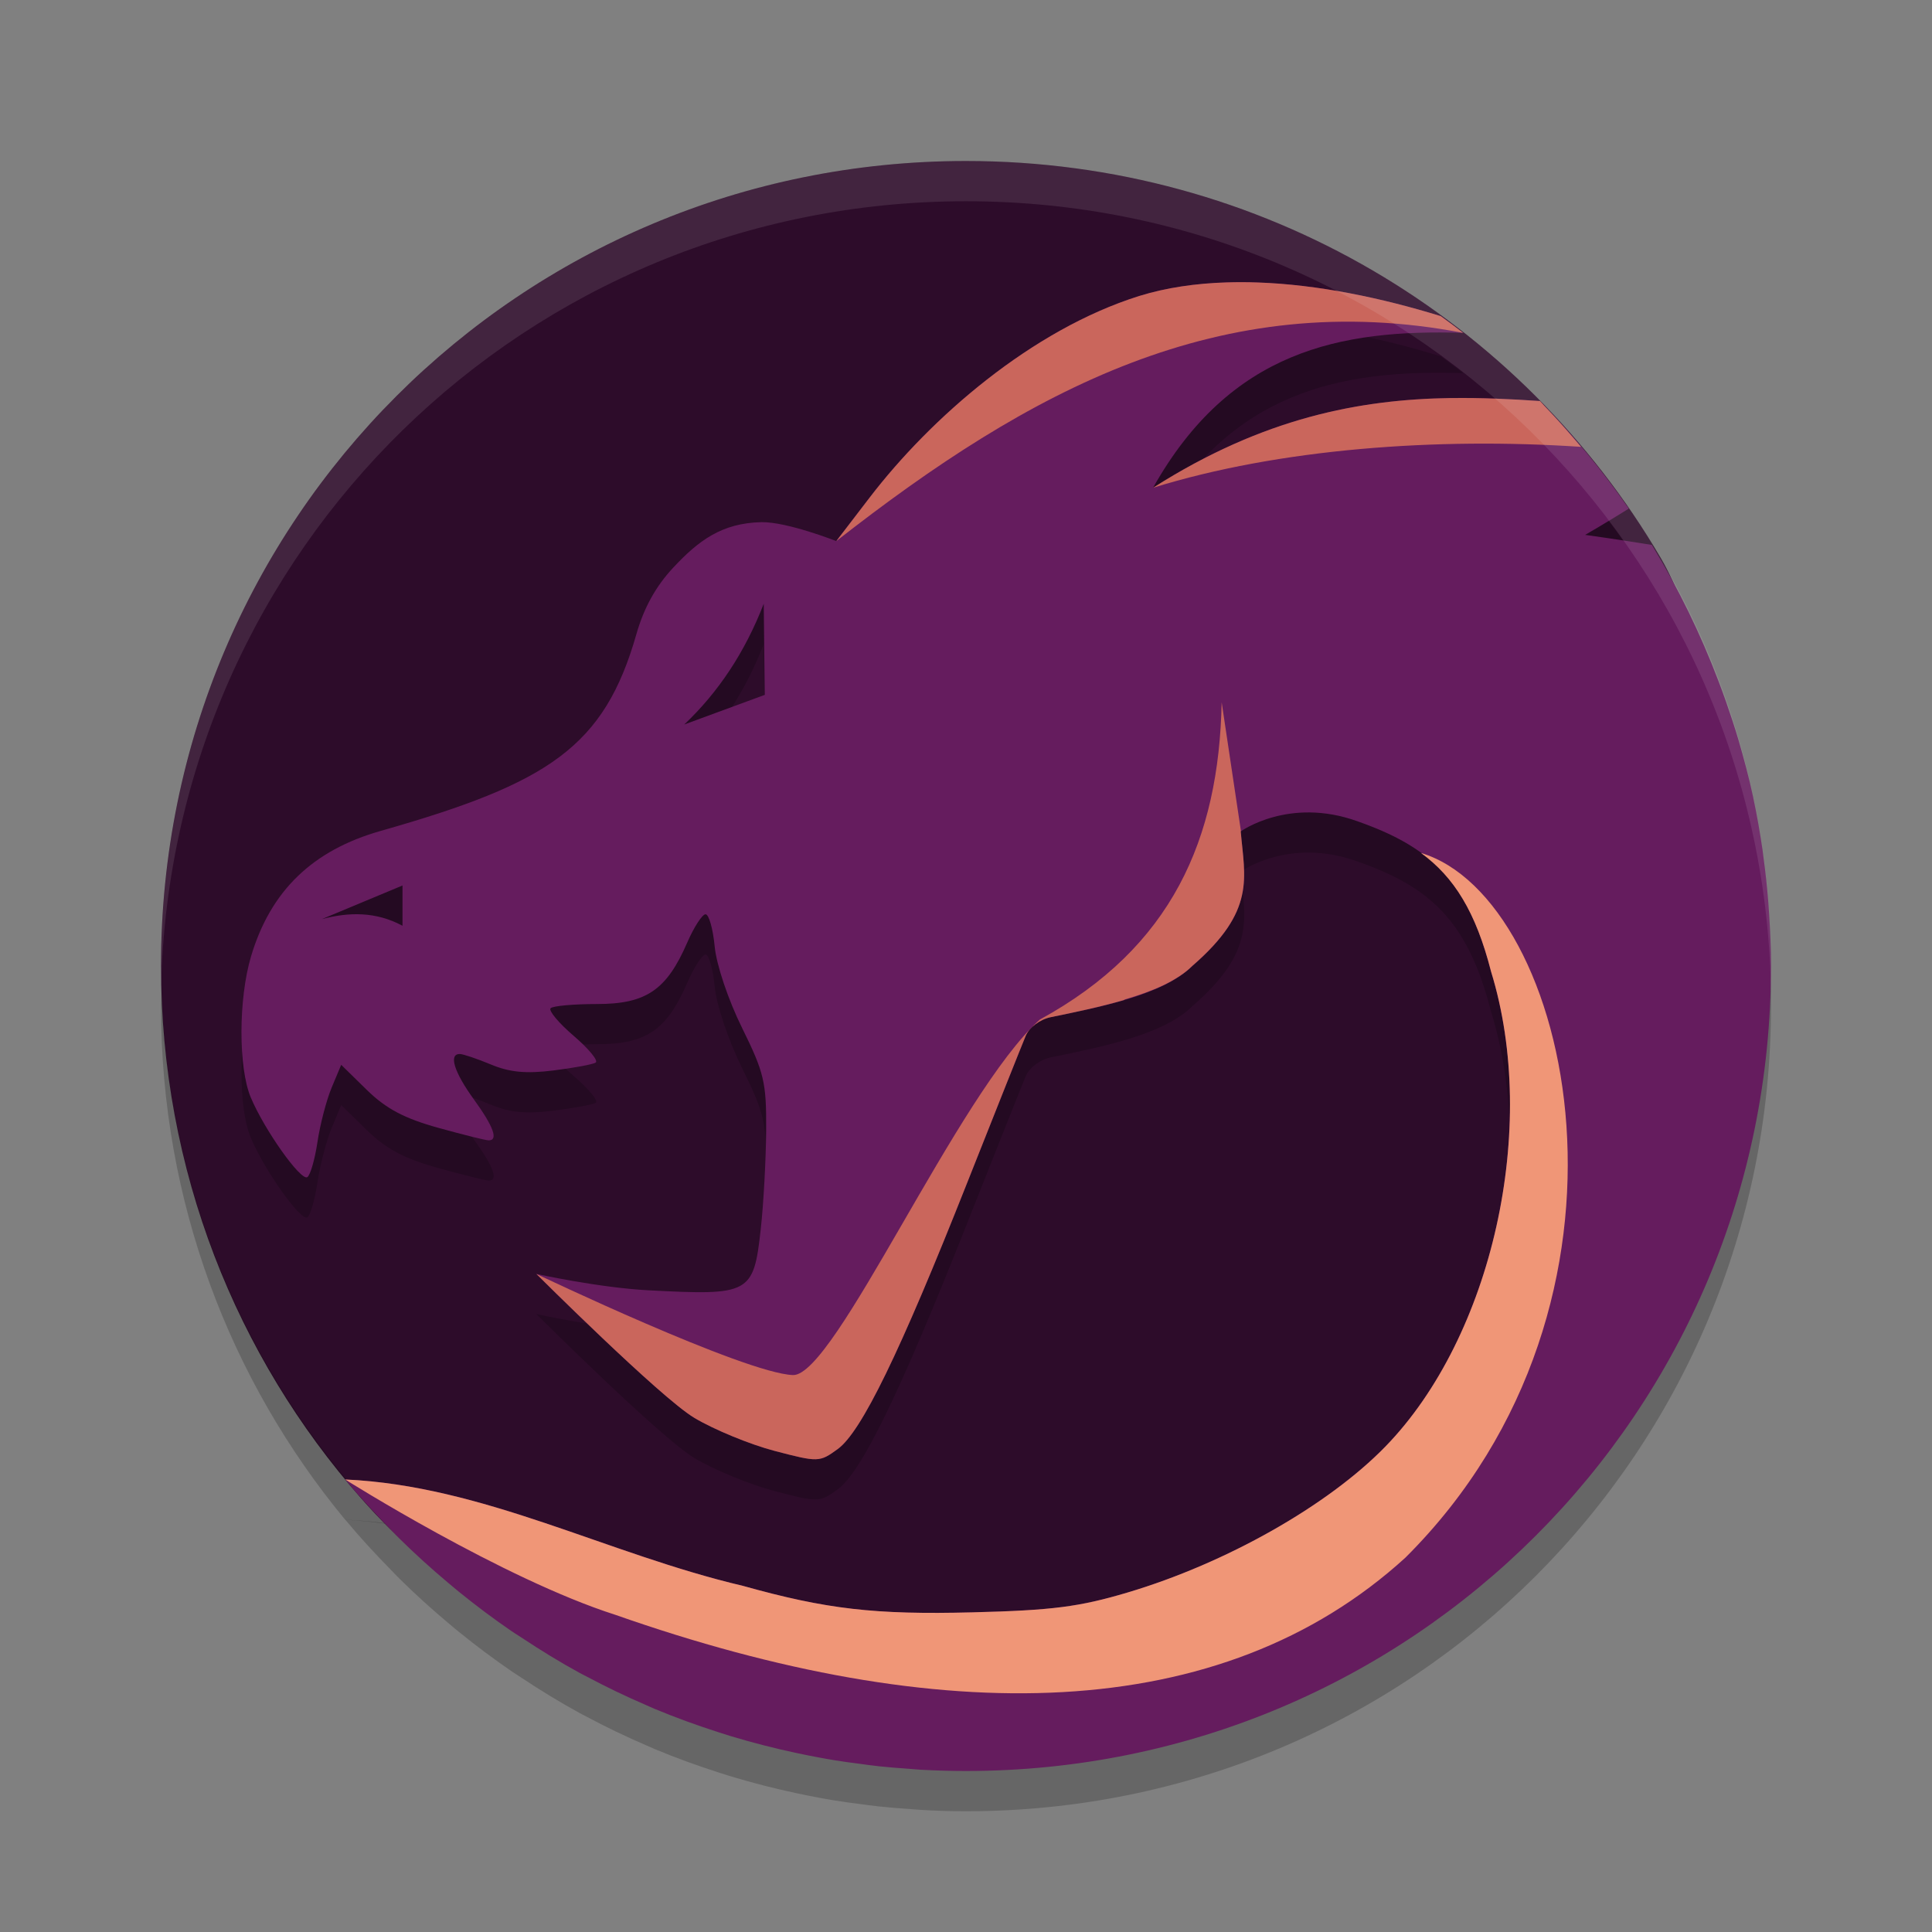 <svg xmlns="http://www.w3.org/2000/svg" width="48" height="48" version="1">
 <rect width="100%" height="100%" fill="#808080" stroke="none"/>
 <path style="fill:#2d0c2a" d="m 24,4 c 7.373,0 13.79,3.95 17.258,9.858 1.744,2.97 0.732,6.837 0.732,10.544 0,11.08 -7.111,18.291 -18.191,18.291 -6.002,0 -11.168,-1.31 -14.828,-5.47 C 5.874,33.703 4,29.078 4,24 4,12.92 12.92,4 24,4 Z"/>
 <path style="opacity:0.2" d="M 4.012 24.5 C 4.008 24.667 4 24.832 4 25 C 4 29.858 5.716 34.3 8.576 37.758 C 8.917 37.773 9.252 37.814 9.586 37.857 C 6.243 34.378 4.138 29.698 4.012 24.5 z M 43.988 24.5 C 43.988 24.524 43.985 24.548 43.984 24.572 C 43.988 24.715 44 24.856 44 25 C 44 24.832 43.992 24.667 43.988 24.5 z M 9.715 39.01 C 9.785 39.081 9.853 39.154 9.924 39.225 C 9.853 39.154 9.785 39.081 9.715 39.01 z M 11.131 40.322 C 11.218 40.395 11.304 40.468 11.393 40.539 C 11.305 40.468 11.218 40.395 11.131 40.322 z M 12.713 41.525 C 12.798 41.583 12.885 41.639 12.971 41.695 C 12.885 41.639 12.798 41.583 12.713 41.525 z M 14.4 42.562 C 14.456 42.593 14.514 42.62 14.57 42.65 C 14.514 42.621 14.456 42.593 14.4 42.562 z M 16.076 43.373 C 16.138 43.4 16.199 43.429 16.262 43.455 C 16.199 43.429 16.138 43.4 16.076 43.373 z M 17.9 44.053 C 17.985 44.08 18.069 44.107 18.154 44.133 C 18.069 44.107 17.985 44.08 17.9 44.053 z M 19.799 44.555 C 19.973 44.592 20.147 44.628 20.322 44.66 C 20.147 44.628 19.973 44.592 19.799 44.555 z M 20.77 44.738 C 20.957 44.769 21.147 44.793 21.336 44.818 C 21.147 44.793 20.957 44.768 20.77 44.738 z M 21.842 44.883 C 22.06 44.906 22.281 44.923 22.502 44.939 C 22.281 44.924 22.061 44.906 21.842 44.883 z M 22.898 44.969 C 23.264 44.988 23.63 45 24 45 C 23.63 45 23.263 44.988 22.898 44.969 z"/>
 <path style="opacity:0.2" d="M 30.475,8.016 C 29.71,8.04 28.976,8.145 28.303,8.354 25.631,9.193 23.126,11.378 21.604,13.365 l -0.826,1.078 c 0,0 -1.217,-0.48 -1.855,-0.471 -0.991,0.02 -1.571,0.462 -2.193,1.127 -0.433,0.464 -0.73,0.999 -0.916,1.652 -0.799,2.802 -2.173,3.704 -6.352,4.891 -1.697,0.482 -2.741,1.492 -3.225,3.121 -0.313,1.054 -0.317,2.759 -0.008,3.498 0.336,0.805 1.244,2.085 1.406,1.984 0.075,-0.046 0.187,-0.438 0.252,-0.871 0.065,-0.433 0.224,-1.042 0.354,-1.354 l 0.236,-0.566 0.641,0.627 c 0.476,0.465 0.931,0.705 1.77,0.938 0.62,0.172 1.184,0.312 1.254,0.312 0.246,0 0.124,-0.339 -0.367,-1.018 -0.491,-0.677 -0.632,-1.129 -0.352,-1.129 0.08,0 0.429,0.117 0.775,0.262 0.464,0.194 0.871,0.233 1.549,0.148 0.505,-0.063 0.979,-0.15 1.053,-0.195 0.074,-0.045 -0.171,-0.344 -0.545,-0.664 -0.374,-0.32 -0.632,-0.63 -0.574,-0.688 0.057,-0.057 0.575,-0.104 1.15,-0.104 1.222,0 1.732,-0.346 2.244,-1.527 0.168,-0.386 0.373,-0.703 0.455,-0.703 0.083,0 0.184,0.36 0.227,0.801 0.044,0.456 0.337,1.328 0.682,2.025 0.548,1.109 0.605,1.349 0.598,2.545 -0.005,0.726 -0.065,1.832 -0.135,2.457 -0.178,1.602 -0.265,1.647 -2.791,1.514 -1.239,-0.065 -2.783,-0.406 -2.783,-0.406 0,0 3.075,3.066 3.922,3.574 0.487,0.292 1.386,0.663 1.996,0.822 1.088,0.285 1.117,0.283 1.568,-0.045 0.589,-0.427 1.542,-2.386 3.209,-6.596 0.72,-1.817 1.377,-3.47 1.463,-3.672 0.088,-0.207 0.356,-0.408 0.615,-0.461 1.296,-0.267 2.8,-0.561 3.523,-1.273 1.586,-1.376 1.303,-2.182 1.203,-3.344 0,0 1.193,-0.864 2.893,-0.254 1.787,0.628 2.743,1.45 3.326,3.736 1.198,3.879 0.03,9.072 -2.625,11.801 -1.426,1.466 -3.959,2.899 -6.408,3.627 -1.201,0.357 -1.866,0.442 -3.848,0.492 -2.426,0.062 -3.63,-0.077 -5.707,-0.658 -3.394,-0.798 -6.434,-2.487 -9.881,-2.643 0.36,0.435 0.744,0.849 1.139,1.252 0.07,0.071 0.138,0.145 0.209,0.215 0.387,0.383 0.79,0.747 1.207,1.098 0.088,0.074 0.176,0.148 0.266,0.221 0.421,0.341 0.855,0.668 1.303,0.975 0.089,0.061 0.181,0.118 0.271,0.178 0.464,0.307 0.939,0.599 1.43,0.867 0.063,0.034 0.128,0.066 0.191,0.1 0.475,0.253 0.963,0.487 1.461,0.701 0.07,0.03 0.139,0.062 0.209,0.092 0.528,0.221 1.069,0.416 1.619,0.592 0.091,0.029 0.182,0.058 0.273,0.086 0.535,0.162 1.081,0.302 1.635,0.42 0.184,0.039 0.369,0.077 0.555,0.111 0.137,0.025 0.273,0.05 0.41,0.072 0.193,0.031 0.387,0.056 0.582,0.082 0.168,0.022 0.336,0.046 0.506,0.064 0.244,0.026 0.49,0.045 0.736,0.062 0.101,0.007 0.201,0.018 0.303,0.023 C 23.251,44.989 23.624,45 24,45 c 11.08,0 20,-8.92 20,-20 0,-0.439 -0.019,-0.873 -0.047,-1.305 -0.006,-0.1 -0.014,-0.199 -0.021,-0.299 -0.029,-0.369 -0.068,-0.733 -0.117,-1.096 -0.008,-0.06 -0.015,-0.12 -0.023,-0.18 -0.064,-0.44 -0.14,-0.875 -0.232,-1.305 -9.52e-4,-0.004 -9.51e-4,-0.009 -0.002,-0.014 -0.103,-0.486 -0.232,-0.962 -0.369,-1.434 -0.094,-0.32 -0.199,-0.635 -0.309,-0.947 -0.058,-0.167 -0.12,-0.331 -0.182,-0.496 -0.448,-1.18 -0.998,-2.309 -1.648,-3.371 -0.003,-0.005 -0.005,-0.011 -0.008,-0.016 -0.892,-0.145 -1.658,-0.25 -1.658,-0.25 0,0 0.506,-0.291 1.086,-0.654 -0.015,-0.022 -0.033,-0.042 -0.049,-0.064 -0.617,-0.887 -1.305,-1.719 -2.055,-2.492 -0.036,-0.037 -0.067,-0.078 -0.104,-0.115 C 35.359,10.764 32.299,10.792 28.648,13.117 30.563,9.71 33.301,9.176 36.352,9.27 36.17,9.127 35.982,8.99 35.795,8.854 34.326,8.401 32.748,8.07 31.248,8.018 30.987,8.008 30.729,8.008 30.475,8.016 Z M 18.975,16 19,18.264 17,19 c 0.844,-0.798 1.507,-1.792 1.975,-3 z M 10,23 v 1 C 9.333,23.643 8.667,23.659 8,23.834 Z"/>
 <path style="fill:#651c5e" d="M 30.475 7.016 C 29.71 7.04 28.976 7.145 28.303 7.354 C 25.631 8.193 23.126 10.378 21.604 12.365 L 20.777 13.443 C 20.777 13.443 19.56 12.964 18.922 12.973 C 17.931 12.993 17.351 13.434 16.729 14.1 C 16.295 14.563 15.999 15.098 15.812 15.752 C 15.013 18.554 13.639 19.456 9.461 20.643 C 7.764 21.124 6.72 22.134 6.236 23.764 C 5.923 24.817 5.92 26.522 6.229 27.262 C 6.565 28.066 7.472 29.346 7.635 29.246 C 7.709 29.2 7.822 28.808 7.887 28.375 C 7.951 27.942 8.11 27.333 8.24 27.021 L 8.477 26.455 L 9.117 27.082 C 9.593 27.547 10.048 27.787 10.887 28.02 C 11.507 28.192 12.071 28.332 12.141 28.332 C 12.386 28.332 12.265 27.993 11.773 27.314 C 11.283 26.637 11.141 26.186 11.422 26.186 C 11.502 26.186 11.851 26.303 12.197 26.447 C 12.661 26.641 13.069 26.68 13.746 26.596 C 14.252 26.533 14.725 26.446 14.799 26.4 C 14.873 26.355 14.628 26.056 14.254 25.736 C 13.88 25.416 13.622 25.106 13.68 25.049 C 13.737 24.991 14.255 24.945 14.83 24.945 C 16.052 24.945 16.562 24.599 17.074 23.418 C 17.242 23.032 17.447 22.715 17.529 22.715 C 17.612 22.715 17.714 23.075 17.756 23.516 C 17.8 23.972 18.093 24.844 18.438 25.541 C 18.985 26.65 19.043 26.89 19.035 28.086 C 19.03 28.812 18.97 29.918 18.9 30.543 C 18.722 32.145 18.636 32.19 16.109 32.057 C 14.871 31.991 13.326 31.65 13.326 31.65 C 13.326 31.65 16.401 34.716 17.248 35.225 C 17.735 35.517 18.634 35.887 19.244 36.047 C 20.332 36.332 20.361 36.33 20.812 36.002 C 21.401 35.575 22.355 33.616 24.021 29.406 C 24.741 27.589 25.399 25.936 25.484 25.734 C 25.572 25.527 25.84 25.327 26.1 25.273 C 27.396 25.007 28.9 24.713 29.623 24 C 31.209 22.624 30.926 21.818 30.826 20.656 C 30.826 20.656 32.019 19.793 33.719 20.402 C 35.506 21.03 36.461 21.853 37.045 24.139 C 38.243 28.017 37.075 33.211 34.42 35.939 C 32.994 37.405 30.461 38.839 28.012 39.566 C 26.811 39.923 26.145 40.008 24.164 40.059 C 21.738 40.121 20.534 39.982 18.457 39.4 C 15.063 38.602 12.023 36.913 8.576 36.758 C 8.936 37.193 9.32 37.607 9.715 38.01 C 9.785 38.081 9.853 38.154 9.924 38.225 C 10.311 38.607 10.714 38.972 11.131 39.322 C 11.219 39.396 11.307 39.47 11.396 39.543 C 11.817 39.884 12.251 40.211 12.699 40.518 C 12.788 40.579 12.88 40.636 12.971 40.695 C 13.435 41.002 13.91 41.295 14.4 41.562 C 14.463 41.597 14.528 41.628 14.592 41.662 C 15.067 41.915 15.555 42.149 16.053 42.363 C 16.123 42.393 16.191 42.426 16.262 42.455 C 16.79 42.676 17.33 42.871 17.881 43.047 C 17.972 43.076 18.063 43.105 18.154 43.133 C 18.69 43.295 19.235 43.435 19.789 43.553 C 19.973 43.592 20.158 43.63 20.344 43.664 C 20.48 43.689 20.616 43.714 20.754 43.736 C 20.947 43.768 21.141 43.793 21.336 43.818 C 21.504 43.841 21.672 43.865 21.842 43.883 C 22.086 43.909 22.332 43.928 22.578 43.945 C 22.679 43.952 22.779 43.963 22.881 43.969 C 23.251 43.989 23.624 44 24 44 C 35.08 44 44 35.08 44 24 C 44 23.561 43.981 23.127 43.953 22.695 C 43.947 22.596 43.939 22.496 43.932 22.396 C 43.902 22.028 43.864 21.663 43.814 21.301 C 43.806 21.241 43.8 21.181 43.791 21.121 C 43.727 20.682 43.651 20.246 43.559 19.816 C 43.558 19.812 43.558 19.807 43.557 19.803 C 43.454 19.317 43.325 18.841 43.188 18.369 C 43.093 18.05 42.988 17.734 42.879 17.422 C 42.821 17.255 42.759 17.091 42.697 16.926 C 42.249 15.746 41.699 14.617 41.049 13.555 C 41.046 13.55 41.044 13.544 41.041 13.539 C 40.149 13.394 39.383 13.289 39.383 13.289 C 39.383 13.289 39.889 12.998 40.469 12.635 C 40.453 12.613 40.435 12.592 40.42 12.57 C 39.803 11.683 39.115 10.851 38.365 10.078 C 38.329 10.041 38.298 10 38.262 9.963 C 35.359 9.764 32.299 9.792 28.648 12.117 C 30.563 8.71 33.301 8.176 36.352 8.27 C 36.17 8.127 35.982 7.99 35.795 7.854 C 34.326 7.401 32.748 7.07 31.248 7.018 C 30.987 7.008 30.729 7.008 30.475 7.016 z M 18.975 15 L 19 17.264 L 17 18 C 17.844 17.202 18.507 16.208 18.975 15 z M 10 22 L 10 23 C 9.333 22.643 8.667 22.659 8 22.834 L 10 22 z"/>
 <path style="fill:#f09677" d="m 35.305,21.193 c 0.819,0.598 1.361,1.46 1.74,2.945 1.198,3.879 0.03,9.072 -2.625,11.801 -1.426,1.466 -3.959,2.899 -6.408,3.627 -1.201,0.357 -1.866,0.442 -3.848,0.492 -2.426,0.062 -3.63,-0.077 -5.707,-0.658 -3.394,-0.798 -6.434,-2.487 -9.881,-2.643 0,0 3.913,2.468 6.713,3.363 8.061,2.832 15.039,2.76 19.627,-1.42 6.417,-6.386 4.125,-16.392 0.389,-17.508 z"/>
 <path style="opacity:0.74;fill:#ed815c" d="M 30.475,7.016 C 29.71,7.04 28.976,7.145 28.303,7.354 25.631,8.193 23.126,10.378 21.604,12.365 l -0.826,1.078 C 25.574,9.69 30.323,7.116 36.352,8.27 36.17,8.127 35.982,7.99 35.795,7.854 34.326,7.401 32.748,7.07 31.248,7.018 30.987,7.008 30.729,7.008 30.475,7.016 Z m 5.574,2.873 c -2.256,0.033 -4.662,0.485 -7.4,2.229 3.121,-0.97 7.049,-1.256 10.631,-1.016 -0.296,-0.35 -0.596,-0.695 -0.914,-1.023 -0.036,-0.037 -0.067,-0.078 -0.104,-0.115 -0.726,-0.05 -1.461,-0.085 -2.213,-0.074 z m -5.697,7.559 c -0.068,3.4 -1.236,6.09 -4.518,7.883 -2.045,1.837 -5.092,8.874 -6.135,8.832 -1.213,-0.049 -6.373,-2.512 -6.373,-2.512 0,0 3.075,3.066 3.922,3.574 0.487,0.292 1.386,0.663 1.996,0.822 1.088,0.285 1.117,0.283 1.568,-0.045 0.589,-0.427 1.542,-2.386 3.209,-6.596 0.72,-1.817 1.377,-3.47 1.463,-3.672 0.088,-0.207 0.356,-0.408 0.615,-0.461 0.602,-0.124 1.245,-0.257 1.838,-0.432 -0.003,-0.002 -0.003,-0.004 -0.006,-0.006 0.342,-0.1 0.668,-0.214 0.957,-0.35 0.136,-0.064 0.262,-0.134 0.379,-0.209 0.007,-0.005 0.016,-0.009 0.023,-0.014 0.001,-8.13e-4 0.003,-0.001 0.004,-0.002 0.122,-0.08 0.232,-0.167 0.328,-0.262 1.586,-1.376 1.303,-2.182 1.203,-3.344 0,0 0.006,-0.004 0.006,-0.004 z"/>
 <path style="opacity:0.1;fill:#ffffff" d="M 24,4 C 12.921,4 4.002,12.92 4.002,24 c 0,0.168 -0.004,0.333 0,0.5 C 4.266,13.654 13.089,5 24,5 c 10.911,0 19.734,8.654 19.998,19.5 0.004,-0.167 0,-0.332 0,-0.5 C 43.998,12.92 35.079,4 24,4 Z"/>
</svg>
